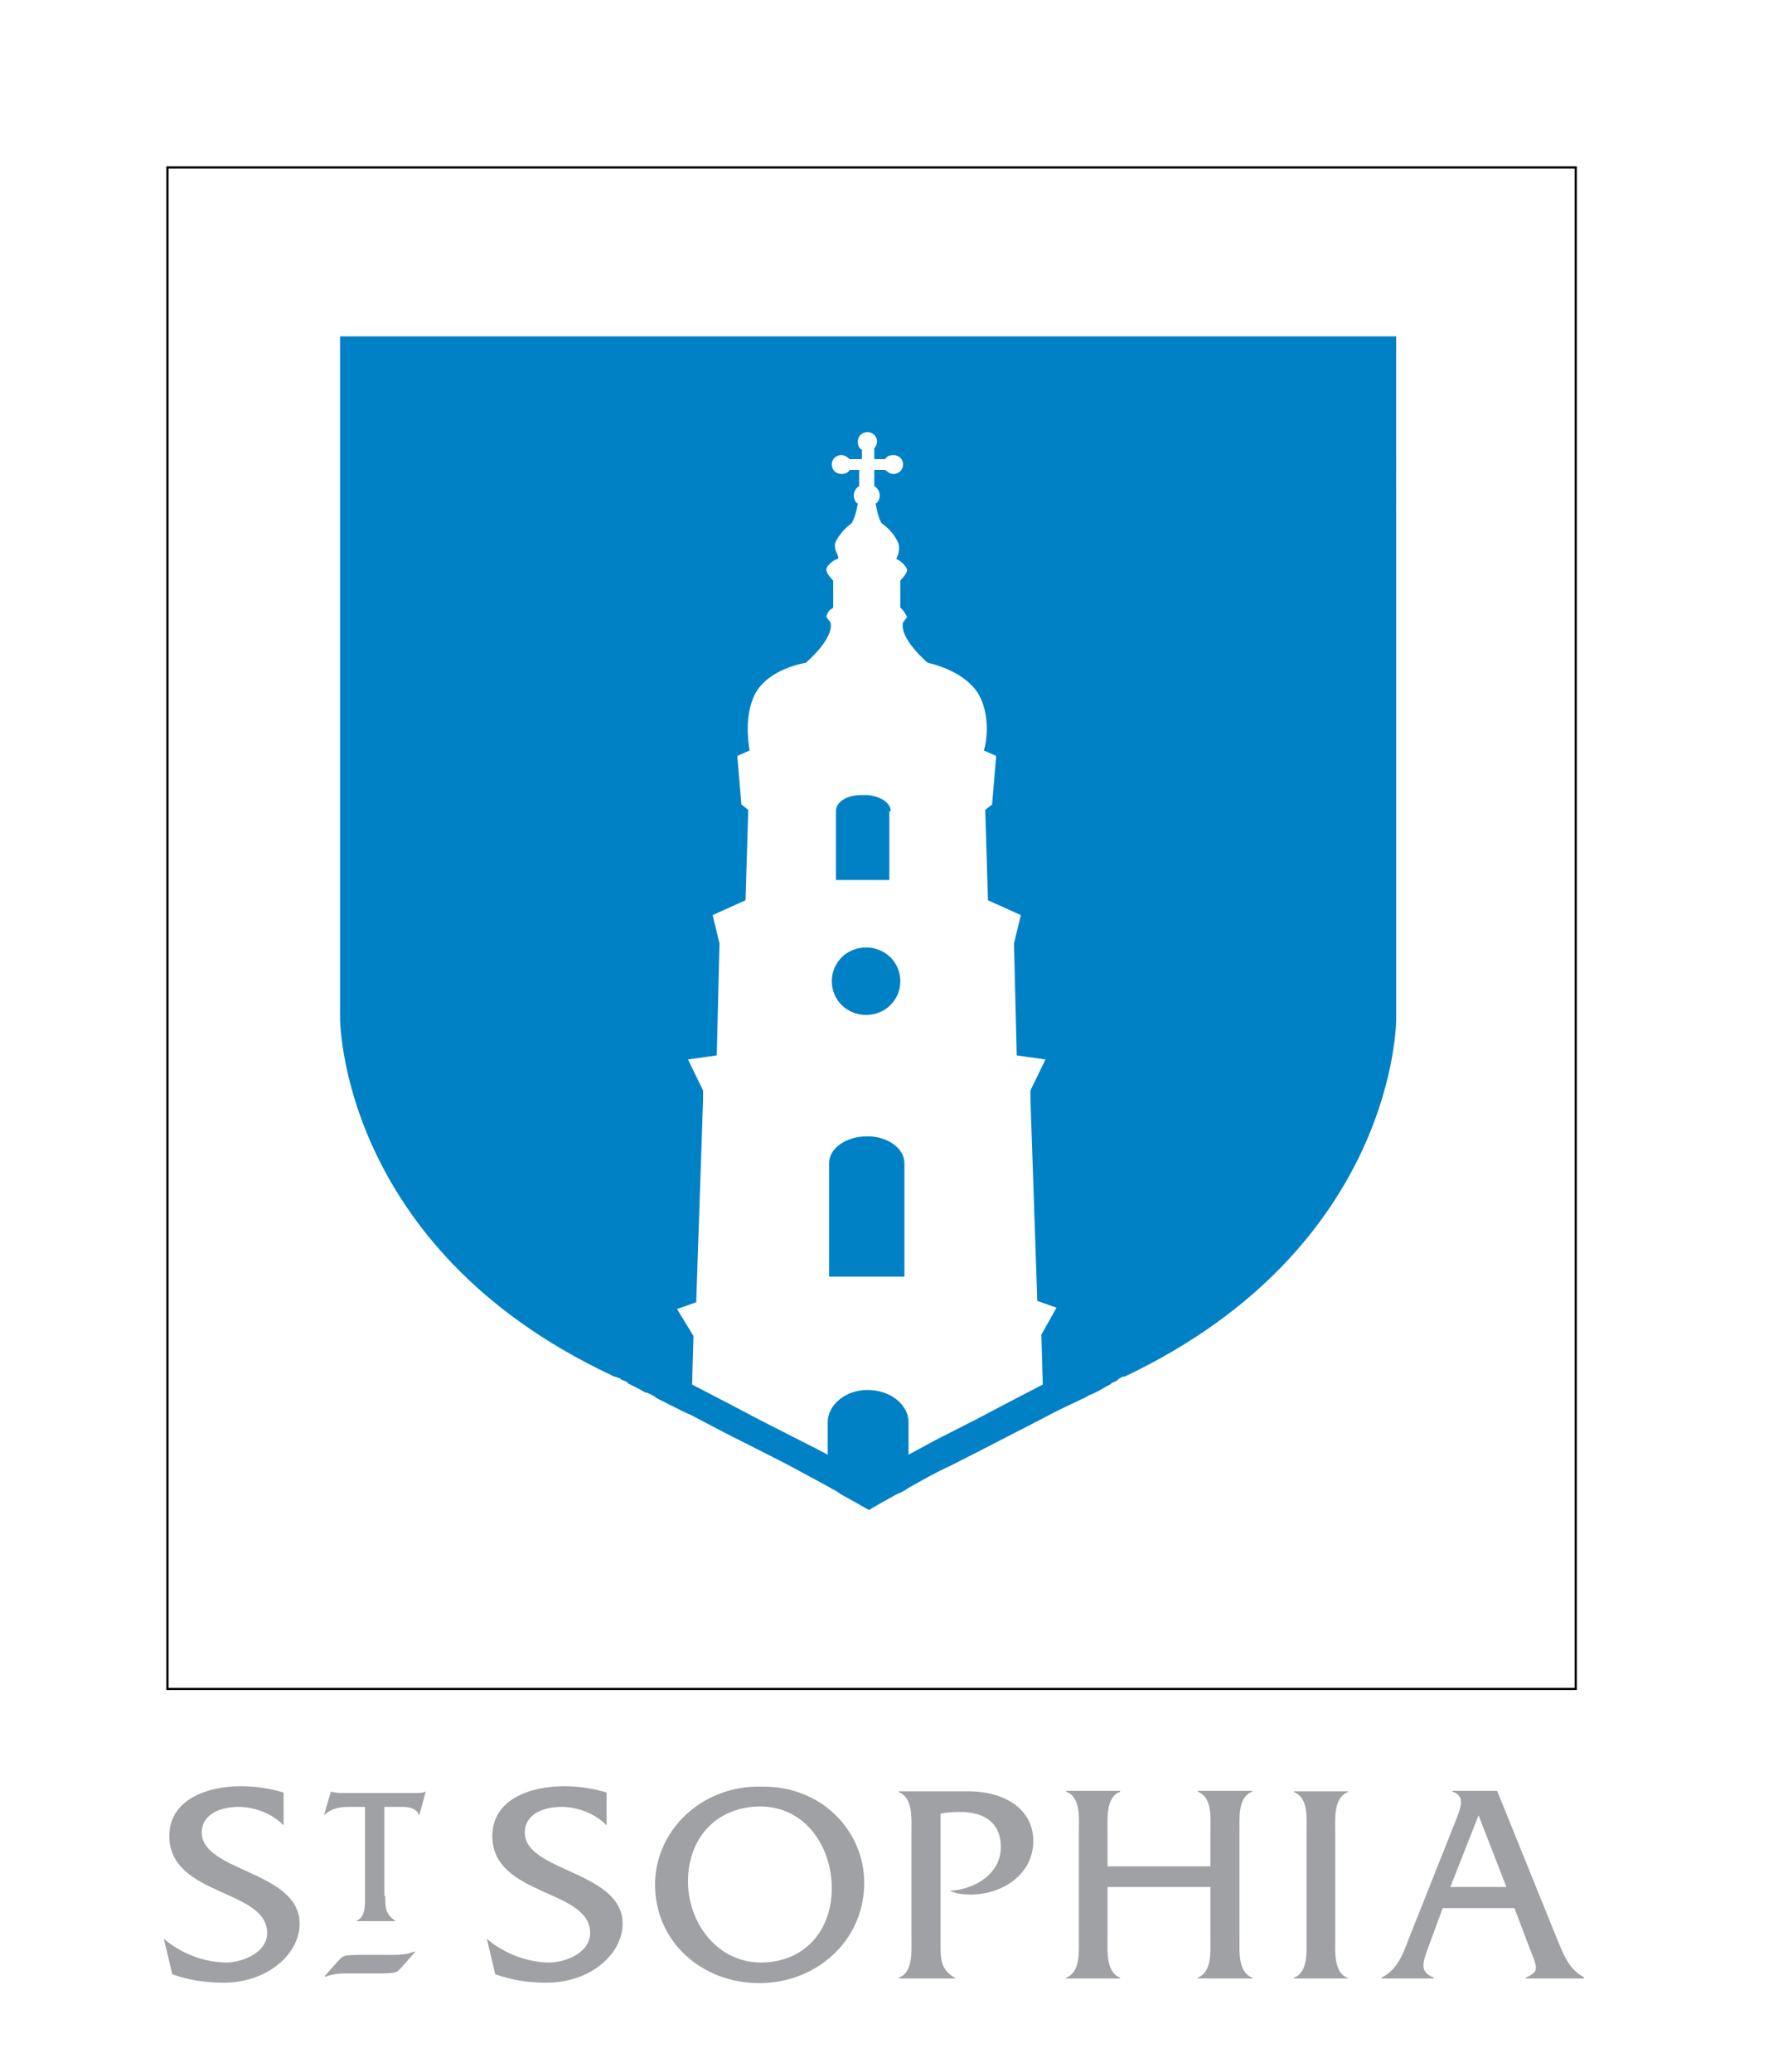 <?xml version="1.0" encoding="UTF-8" standalone="no"?>
<!-- Created with Inkscape (http://www.inkscape.org/) -->

<svg
   xmlns:dc="http://purl.org/dc/elements/1.1/"
   xmlns:cc="http://creativecommons.org/ns#"
   xmlns:rdf="http://www.w3.org/1999/02/22-rdf-syntax-ns#"
   xmlns:svg="http://www.w3.org/2000/svg"
   xmlns="http://www.w3.org/2000/svg"
   xmlns:sodipodi="http://sodipodi.sourceforge.net/DTD/sodipodi-0.dtd"
   xmlns:inkscape="http://www.inkscape.org/namespaces/inkscape"
   width="214.99mm"
   height="249.145mm"
   viewBox="0 0 214.99 249.145"
   version="1.1"
   id="svg3729"
   sodipodi:docname="sophia_loader.svg"
   inkscape:version="0.92.1 r15371">
  <defs
     id="defs3723" />
  <sodipodi:namedview
     id="base"
     pagecolor="#ffffff"
     bordercolor="#666666"
     borderopacity="1.0"
     inkscape:pageopacity="0.0"
     inkscape:pageshadow="2"
     inkscape:zoom="0.35"
     inkscape:cx="-50.063904"
     inkscape:cy="578.10797"
     inkscape:document-units="mm"
     inkscape:current-layer="svg3729"
     showgrid="false"
     inkscape:window-width="1536"
     inkscape:window-height="801"
     inkscape:window-x="-8"
     inkscape:window-y="-8"
     inkscape:window-maximized="1"
     fit-margin-top="20"
     fit-margin-left="20"
     fit-margin-right="20"
     fit-margin-bottom="20" />
  <g
     inkscape:label="Layer 1"
     inkscape:groupmode="layer"
     id="layer1"
     transform="translate(-3.341,-3.144)" />
  <path
     inkscape:connector-curvature="0"
     style="fill:#0081c6;stroke-width:1.635"
     d="m 107.1,97.538 c 0,-0.973 -1.153,-1.784 -2.8,-1.946 -0.165,0 -0.329,0 -0.494,0 0,0 0,0 -0.165,0 -1.812,0 -3.129,0.811 -3.129,1.946 v 8.272 h 6.424 v -8.272 m -2.8,24.493 c 2.306,0 4.118,-1.784 4.118,-4.055 0,-2.271 -1.812,-4.055 -4.118,-4.055 -2.306,0 -4.118,1.784 -4.118,4.055 0,2.271 1.812,4.055 4.118,4.055 z m 0.165,14.598 c -2.635,0 -4.612,1.46 -4.612,3.244 V 153.499 h 9.059 v -13.625 c 0,-1.784 -1.976,-3.244 -4.447,-3.244 z M 40.888,40.442 V 122.356 c 0,0 -0.164,27.575 32.612,42.984 0.165,0.162 0.494,0.162 0.824,0.324 0,0 0.164,0 0.329,0.162 0.165,0.162 0.494,0.162 0.659,0.324 0,0 0.164,0 0.164,0.162 0.659,0.324 1.318,0.649 2.141,1.135 h 0.165 c 0.329,0.162 0.824,0.324 1.153,0.649 1.318,0.649 2.8,1.46 4.282,2.109 2.141,1.135 4.282,2.271 6.588,3.406 l 4.776,2.433 c 1.812,0.973 3.623,1.946 5.106,2.757 0.494,0.324 0.988,0.487 1.318,0.811 1.482,0.811 2.635,1.46 3.459,1.946 0.824,-0.487 1.976,-1.135 3.459,-1.946 0.494,-0.162 0.988,-0.487 1.482,-0.811 1.482,-0.811 3.129,-1.784 4.941,-2.595 l 4.776,-2.433 c 2.141,-1.135 4.447,-2.271 6.588,-3.406 1.482,-0.811 2.965,-1.46 4.282,-2.109 0.494,-0.162 0.824,-0.487 1.318,-0.649 0.824,-0.324 1.482,-0.811 2.141,-1.135 0,0 0.165,0 0.165,-0.162 0.329,-0.162 0.494,-0.162 0.659,-0.324 0,0 0.165,0 0.165,-0.162 0.329,-0.162 0.494,-0.324 0.824,-0.324 32.776,-15.572 32.612,-42.984 32.612,-42.984 V 40.442 Z m 84.329,120.032 0.165,6.002 c -3.129,1.622 -6.259,3.244 -8.071,4.217 0,0 -4.776,2.433 -4.776,2.433 0,0 -1.482,0.811 -3.294,1.784 v -3.893 c 0,-2.109 -2.141,-3.893 -4.941,-3.893 -2.635,0 -4.776,1.784 -4.776,3.893 v 2.758 1.135 c -1.812,-0.973 -3.459,-1.784 -3.459,-1.784 0,0 -4.776,-2.433 -4.776,-2.433 -1.812,-0.973 -4.941,-2.595 -8.071,-4.217 l 0.165,-5.839 -1.976,-3.244 2.306,-0.811 0.824,-24.331 v -1.135 l -1.812,-3.731 3.459,-0.487 0.329,-13.463 -0.824,-3.406 3.953,-1.784 0.329,-10.868 -0.824,-0.649 -0.494,-5.839 1.482,-0.649 c -0.165,-0.973 -0.659,-4.217 0.659,-6.813 1.647,-3.082 6.094,-3.731 6.094,-3.731 0,0 3.459,-2.92 2.965,-4.866 l -0.494,-0.649 c 0,0 0.165,-0.811 0.659,-0.973 0,0 0,0 0.164,-0.162 v -3.244 c 0,0 -0.824,-0.811 -0.824,-1.298 0,-0.487 0.824,-1.135 1.318,-1.298 0.494,-0.162 -0.659,-1.135 -0.165,-2.109 0.494,-0.973 1.318,-1.784 1.812,-2.109 0.329,-0.324 0.659,-1.46 0.824,-2.433 -0.329,-0.162 -0.494,-0.649 -0.494,-0.973 0,-0.487 0.329,-0.973 0.659,-1.135 v -1.946 h -1.153 c -0.164,0.324 -0.494,0.487 -0.988,0.487 -0.659,0 -1.153,-0.487 -1.153,-1.135 0,-0.649 0.494,-1.135 1.153,-1.135 0.329,0 0.659,0.162 0.988,0.487 h 1.482 v -1.135 c -0.329,-0.162 -0.494,-0.487 -0.494,-0.973 0,-0.649 0.494,-1.135 1.153,-1.135 0.659,0 1.153,0.487 1.153,1.135 0,0.324 -0.165,0.649 -0.329,0.811 v 1.298 h 1.318 c 0.165,-0.324 0.494,-0.487 0.988,-0.487 0.659,0 1.153,0.487 1.153,1.135 0,0.649 -0.494,1.135 -1.153,1.135 -0.329,0 -0.659,-0.162 -0.988,-0.487 h -1.318 v 1.946 c 0.329,0.162 0.659,0.649 0.659,1.135 0,0.324 -0.165,0.811 -0.494,0.973 0.165,0.973 0.494,2.271 0.824,2.433 0.659,0.487 1.318,1.135 1.812,2.109 0.494,0.973 -0.165,2.109 -0.165,2.109 0.494,0.162 1.153,0.811 1.318,1.298 0,0.487 -0.824,1.298 -0.824,1.298 v 3.244 c 0,0 0,0 0.165,0.162 0.329,0.324 0.659,0.973 0.659,0.973 l -0.494,0.649 c -0.494,1.946 2.965,4.866 2.965,4.866 0,0 4.282,0.811 6.094,3.731 1.482,2.595 0.988,5.839 0.659,6.813 l 1.482,0.649 -0.494,5.839 -0.824,0.649 0.329,10.868 3.953,1.784 -0.824,3.406 0.329,13.463 3.459,0.487 -1.812,3.731 v 0.973 l 0.824,24.331 2.306,0.811 z"
     id="path40" />
  <path
     style="fill:none;stroke:#000000;stroke-width:0.265px;stroke-linecap:butt;stroke-linejoin:miter;stroke-opacity:1"
     d="M 22.4,20.132 H 189.466 v 182.185 0.756 H 20.132 V 20.132 Z"
     id="path3746"
     inkscape:connector-curvature="0" />
  <g
     transform="matrix(0.507,0,0,0.507,-68.922,202.905)"
     style="fill:#9fa1a4"
     id="g38">
    <path
       inkscape:connector-curvature="0"
       d="m 203.1,32.6 c -2.6,-2.7 -6.8,-4.3 -10.6,-4.3 -3.9,0 -8.7,1.5 -8.7,6.1 0,9.3 23.2,9.1 23.2,21.6 0,7.2 -7.6,14 -18.1,14 -4.1,0 -8.2,-0.6 -12.1,-2 l -2,-8.4 c 4,3.4 9.5,5.6 14.8,5.6 3.8,0 9.7,-2.3 9.7,-7 0,-10.5 -23.2,-8.6 -23.2,-23 0,-8.5 8.7,-11.8 17,-11.8 3.4,0 6.8,0.5 10.1,1.5 v 7.7"
       id="path10" />
    <path
       inkscape:connector-curvature="0"
       d="m 227.3,49.4 c 0,2.6 0,4.4 2.4,5.9 v 0.1 h -9.2 v -0.1 c 2.3,-0.9 2,-4.3 2,-6.3 V 28.3 h -4.1 c -2,0 -4.1,0.5 -5.5,1.9 h -0.1 l 1.6,-5.5 h 0.1 c 0.6,0.2 1.2,0.2 1.8,0.3 h 18.4 c 0.8,0 1.5,0 2.1,-0.3 h 0.1 l -1.5,5.5 h -0.1 c -0.6,-1.6 -2.5,-1.9 -4,-1.9 h -4.2 v 21.1"
       id="path12" />
    <path
       inkscape:connector-curvature="0"
       d="m 218.9,67.8 c -2.4,0 -3.6,0 -5.9,0.8 l -0.1,-0.1 3,-3.4 c 0.5,-0.5 0.9,-1.1 1.6,-1.4 0.7,-0.3 3.2,-0.3 4.1,-0.3 h 6.8 c 2.4,0 3.6,0 5.9,-0.8 l 0.1,0.1 -3,3.4 c -0.5,0.5 -0.9,1.1 -1.6,1.4 -0.7,0.3 -3.2,0.3 -4.1,0.3 z"
       id="path14" />
    <path
       inkscape:connector-curvature="0"
       d="m 279.7,32.6 c -2.6,-2.7 -6.8,-4.3 -10.6,-4.3 -3.9,0 -8.7,1.5 -8.7,6.1 0,9.3 23.2,9.1 23.2,21.6 0,7.2 -7.6,14 -18.1,14 -4.1,0 -8.2,-0.6 -12.1,-2 l -2,-8.4 c 4,3.4 9.5,5.6 14.8,5.6 3.9,0 9.7,-2.3 9.7,-7 0,-10.5 -23.2,-8.6 -23.2,-23 0,-8.5 8.7,-11.8 17,-11.8 3.4,0 6.8,0.5 10.1,1.5 v 7.7"
       id="path16" />
    <path
       inkscape:connector-curvature="0"
       d="m 340.9,46.3 c 0,13.8 -11.4,23.8 -24.9,23.8 -13.4,0 -24.7,-9.6 -24.7,-23.4 0,-12.8 11.1,-23.6 25.3,-23.2 14.3,-0.2 24.3,10.6 24.3,22.8 M 299.1,46 c 0,9.5 6.7,19.2 17.3,19.2 10.3,0 16.8,-7.5 16.8,-17.6 0,-9.9 -6.3,-19.4 -17,-19.4 -10.5,0.1 -17.1,7.6 -17.1,17.8 z"
       id="path18" />
    <path
       inkscape:connector-curvature="0"
       d="m 365.5,24.6 c 8.8,0 15.5,4.3 15.5,11.8 0,7.8 -7.2,12.7 -14.9,12.7 -1.7,0 -3.4,-0.2 -4.9,-0.9 5.8,-0.3 12.1,-3.9 12.1,-10.4 0,-5.9 -4.2,-8.3 -9.6,-8.3 -1.6,0 -3.2,0.1 -4.7,0.4 v 30.5 c 0,3.8 -0.1,6.5 3.5,8.5 V 69 h -13.4 v -0.2 c 3.4,-1.2 3,-6.2 3,-9.3 V 34.1 c 0,-3 0.4,-8 -3,-9.3 v -0.2 z"
       id="path20" />
    <path
       inkscape:connector-curvature="0"
       d="m 398.6,47.3 v 12.2 c 0,3 -0.4,8 3,9.3 V 69 h -12.8 v -0.2 c 3.4,-1.3 3,-6.2 3,-9.3 V 34 c 0,-3 0.5,-8 -3,-9.3 v -0.2 h 12.8 v 0.2 c -3.4,1.3 -3,6.2 -3,9.3 v 8.4 H 423 V 34 c 0,-3.1 0.5,-8 -3,-9.3 v -0.2 h 12.9 v 0.2 c -3.4,1.3 -3,6.2 -3,9.3 v 25.5 c 0,3 -0.4,8 3,9.3 V 69 H 420 v -0.2 c 3.4,-1.3 3,-6.2 3,-9.3 V 47.3 Z"
       id="path22" />
    <path
       inkscape:connector-curvature="0"
       d="m 445.8,34.1 c 0,-3.1 0.5,-8 -3,-9.3 v -0.2 h 12.8 v 0.2 c -3.4,1.3 -3,6.3 -3,9.3 v 25.5 c 0,3 -0.4,8 3,9.3 V 69 h -12.8 v -0.2 c 3.4,-1.2 3,-6.2 3,-9.3 z"
       id="path24" />
    <path
       inkscape:connector-curvature="0"
       d="m 478.1,52.3 -3.5,9.5 c -1.4,3.8 -1.9,5.7 1.4,7 V 69 h -12.4 v -0.2 c 3.9,-2 5.1,-5.7 6.6,-9.6 L 481.4,31 c 0.9,-2.4 2.2,-5.3 -1,-6.3 V 24.5 H 491 l 14,34.6 c 1.6,3.8 2.8,7.6 6.6,9.6 V 69 h -13.8 v -0.2 c 3.3,-1.5 2.8,-2.2 0.9,-7 l -3.6,-9.5 z m 8.5,-22 -6.7,17 h 13.3 z"
       id="path26" />
  </g>
</svg>
